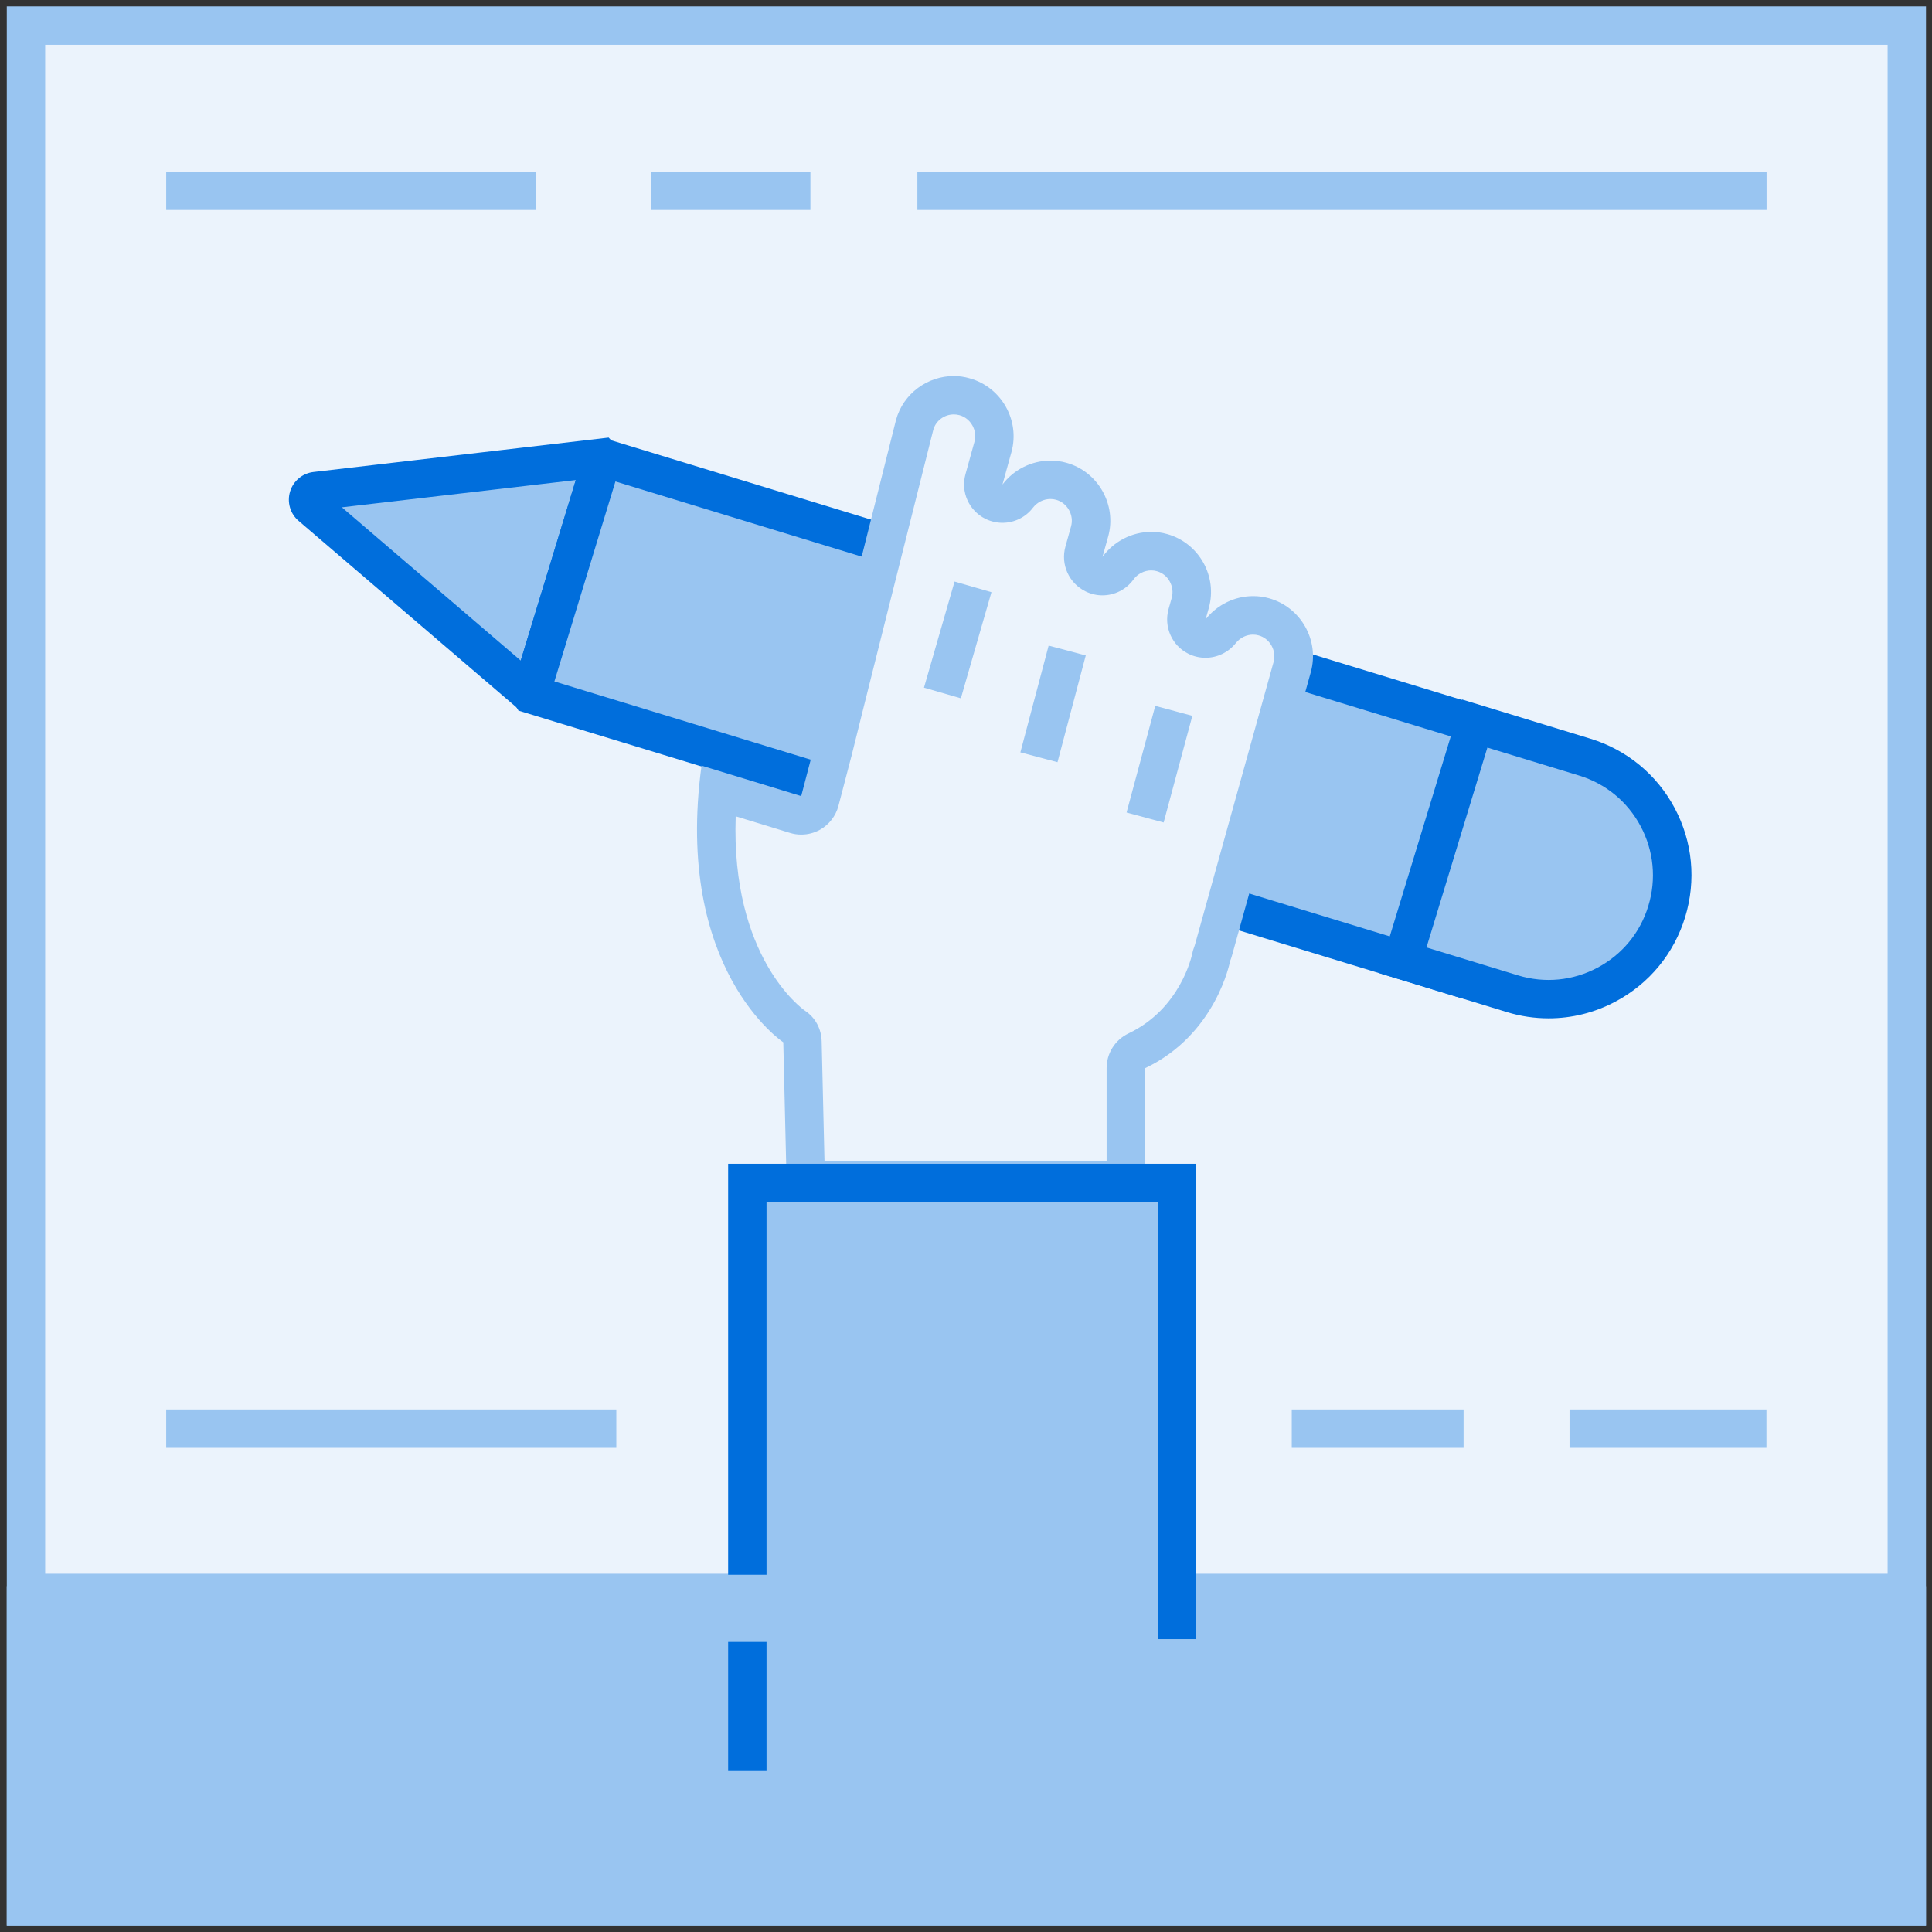 <?xml version="1.0" encoding="utf-8"?>
<!-- Generator: Adobe Illustrator 23.0.2, SVG Export Plug-In . SVG Version: 6.00 Build 0)  -->
<svg version="1.1" xmlns="http://www.w3.org/2000/svg" xmlns:xlink="http://www.w3.org/1999/xlink" x="0px" y="0px"
	 viewBox="0 0 151 151" style="enable-background:new 0 0 151 151;" xml:space="preserve">
<rect x="0" y="0" width="151" height="151" fill="#333333" stroke="none"/>
<style type="text/css">
	.st0{display:none;}
	.st1{display:inline;}
	.st2{fill:#EBF3FC;}
	.st3{fill:#99C5F1;}
	.st4{fill:#006EDC;}
	.st5{fill:#6ADBB8;}
	.st6{fill:#00C08B;}
	.st7{fill:#FFD796;}
	.st8{fill:#FFBC50;}
	.st9{fill:#FF9628;}
	.st10{fill:#FF7B8B;}
	.st11{fill:#FF5A6E;}
	.st12{fill:#AB5BD3;}
	.st13{fill:#9632C8;}
	.st14{fill:#FFB4B4;}
</style>
<g id="Layer_1" class="st0">
	<g class="st1">
		<g>
			<g>
				<rect x="2.01" y="1.93" class="st2" width="147" height="122.5"/>
				<path class="st3" d="M147.51,3.43v119.5h-144V3.43H147.51 M150.51,0.43h-150v150h150V0.43L150.51,0.43z"/>
			</g>
		</g>
		<g>
			<circle class="st4" cx="40.36" cy="138.13" r="5"/>
			<path class="st4" d="M32.68,138.13c0-0.51,0.05-1.01,0.15-1.5H13.01v3h19.82C32.73,139.15,32.68,138.65,32.68,138.13z"/>
			<path class="st4" d="M47.88,136.63c0.1,0.49,0.15,0.99,0.15,1.5s-0.05,1.01-0.15,1.5h90.12v-3H47.88z"/>
		</g>
		<g>
			<g>
				<rect x="12.97" y="13.33" class="st3" width="28.89" height="3"/>
			</g>
			<g>
				<rect x="71.68" y="13.33" class="st3" width="66.37" height="3"/>
			</g>
			<g>
				<rect x="50.89" y="13.33" class="st3" width="12.43" height="3"/>
			</g>
		</g>
		<g>
			<g>
				<rect x="109.16" y="110.09" class="st3" width="28.89" height="3"/>
			</g>
			<g>
				<rect x="12.97" y="110.09" class="st3" width="66.37" height="3"/>
			</g>
			<g>
				<rect x="87.7" y="110.09" class="st3" width="12.43" height="3"/>
			</g>
		</g>
		<g>
			<g>
				<circle class="st5" cx="75.51" cy="63.18" r="32.5"/>
				<path class="st6" d="M75.51,97.07c-18.69,0-33.89-15.2-33.89-33.89s15.2-33.89,33.89-33.89s33.89,15.2,33.89,33.89
					S94.2,97.07,75.51,97.07z M75.51,32.07c-17.15,0-31.11,13.95-31.11,31.11s13.95,31.11,31.11,31.11s31.11-13.95,31.11-31.11
					S92.66,32.07,75.51,32.07z"/>
			</g>
			<polygon class="st2" points="66.3,46.3 95.53,63.18 66.3,80.06 			"/>
		</g>
	</g>
</g>
<g id="Layer_3" class="st0">
	<g class="st1">
		<g>
			<polyline class="st3" points="150.51,123.89 150.51,150.43 0.51,150.43 0.51,123.89 			"/>
			<g>
				<rect x="2.01" y="1.93" class="st2" width="147" height="122.5"/>
				<path class="st3" d="M147.51,3.43v119.5h-144V3.43H147.51 M150.51,0.43h-150v150h150V0.43L150.51,0.43z"/>
			</g>
		</g>
		<g>
			<g>
				<rect x="12.97" y="13.33" class="st3" width="28.89" height="3"/>
			</g>
			<g>
				<rect x="71.68" y="13.33" class="st3" width="66.37" height="3"/>
			</g>
			<g>
				<rect x="50.89" y="13.33" class="st3" width="12.43" height="3"/>
			</g>
		</g>
		<g>
			<g>
				<rect x="122.65" y="110.09" class="st3" width="15.39" height="3"/>
			</g>
			<g>
				<rect x="12.97" y="110.09" class="st3" width="35.18" height="3"/>
			</g>
			<g>
				<rect x="100.94" y="110.09" class="st3" width="13.43" height="3"/>
			</g>
		</g>
		<g>
			<g>
				<g>
					<path class="st7" d="M41.32,54.08L24.3,39.49c-0.45-0.38-0.22-1.12,0.36-1.19l22.27-2.6c0.07-0.01,0.13,0.06,0.11,0.13
						l-5.55,18.2C41.46,54.1,41.38,54.13,41.32,54.08z"/>
					<path class="st8" d="M41.39,55.61c-0.38,0-0.75-0.13-1.04-0.39L23.32,40.63c-0.66-0.56-0.92-1.46-0.67-2.29
						s0.97-1.43,1.83-1.53l23.07-2.69l0.61,0.65c0.35,0.41,0.46,0.97,0.31,1.48l-5.8,18.99l-0.85,0.29
						C41.68,55.58,41.53,55.61,41.39,55.61z M26.7,39.57l13.97,11.97l4.3-14.11L26.7,39.57z"/>
				</g>
				<g>
					<path class="st8" d="M116.51,56.87l3.3,1.01c5.11,1.56,7.98,6.96,6.43,12.07l0,0c-1.56,5.11-6.96,7.98-12.07,6.43L41.54,54.21
						c-0.05-0.02-0.08-0.07-0.07-0.12l5.59-18.3c0.02-0.05,0.07-0.08,0.12-0.07l31.28,9.54L116.51,56.87z"/>
					<path class="st9" d="M116.99,78.3c-1.08,0-2.17-0.16-3.25-0.49L40.5,55.46l-0.35-0.6c-0.2-0.38-0.24-0.81-0.11-1.22l5.76-18.88
						l0.59-0.35c0.38-0.2,0.81-0.25,1.22-0.12l72.64,22.17c5.89,1.8,9.22,8.05,7.42,13.94C126.21,75.2,121.77,78.3,116.99,78.3z
						 M43.31,53.18l71.3,21.76c4.31,1.32,8.88-1.12,10.2-5.43c1.31-4.31-1.12-8.88-5.43-10.2l-71.3-21.76L43.31,53.18z M48.49,36.21
						l-0.01,0.02C48.49,36.22,48.49,36.21,48.49,36.21z"/>
				</g>
				<g>
					<path class="st10" d="M130.26,71.16L130.26,71.16c1.56-5.11-1.32-10.51-6.43-12.07l-8.59-2.62l-5.64,18.5l8.59,2.62
						C123.3,79.15,128.7,76.27,130.26,71.16z"/>
					<path class="st11" d="M121.02,79.51c-1.1,0-2.2-0.16-3.27-0.49l-10.02-3.06l6.52-21.37l10.02,3.06c2.85,0.87,5.2,2.8,6.6,5.43
						c1.4,2.63,1.69,5.65,0.82,8.51c-0.87,2.85-2.8,5.2-5.43,6.6C124.62,79.07,122.83,79.51,121.02,79.51z M111.47,73.97l7.15,2.18
						c2.09,0.64,4.3,0.42,6.22-0.6c1.93-1.03,3.34-2.74,3.97-4.83l0,0c0.64-2.09,0.42-4.3-0.6-6.22c-1.03-1.93-2.74-3.34-4.83-3.97
						l-7.15-2.18L111.47,73.97z"/>
				</g>
				<g>
					<g>
						<path class="st2" d="M62.95,92.14L62.7,81.35c-0.01-0.49-0.26-0.95-0.67-1.22c-0.3-0.2-7.14-5.01-5.93-18.41l6.07,1.85
							c0.14,0.04,0.29,0.07,0.44,0.07c0.25,0,0.51-0.06,0.73-0.19c0.36-0.2,0.62-0.54,0.72-0.93l0.99-3.79
							c0.01-0.05,0.02-0.09,0.03-0.14c0.11-0.46,4.23-16.87,6.39-25.48c0.37-1.34,1.64-2.3,3.07-2.3c0.28,0,0.57,0.04,0.85,0.12
							c1.69,0.47,2.69,2.23,2.22,3.92l-0.7,2.53c-0.19,0.69,0.13,1.43,0.78,1.75c0.21,0.11,0.44,0.16,0.67,0.16
							c0.46,0,0.9-0.21,1.2-0.59c0.6-0.8,1.56-1.27,2.55-1.27c0.28,0,0.57,0.04,0.84,0.12c0.82,0.23,1.5,0.76,1.92,1.51
							c0.42,0.74,0.53,1.6,0.3,2.42l-0.44,1.58c-0.19,0.7,0.14,1.44,0.79,1.75c0.21,0.1,0.43,0.15,0.65,0.15
							c0.47,0,0.92-0.22,1.21-0.62c0.6-0.83,1.57-1.33,2.59-1.33c0.28,0,0.57,0.04,0.84,0.12c0.82,0.23,1.5,0.76,1.92,1.51
							c0.42,0.74,0.53,1.6,0.3,2.42l-0.25,0.89c-0.19,0.69,0.13,1.42,0.77,1.74c0.21,0.11,0.45,0.16,0.67,0.16
							c0.45,0,0.89-0.2,1.18-0.58c0.61-0.77,1.55-1.24,2.53-1.24c0.28,0,0.57,0.04,0.84,0.12c1.69,0.47,2.69,2.23,2.22,3.92
							l-6.15,22.11c-0.03,0.12-0.07,0.22-0.11,0.33c-0.04,0.09-0.06,0.18-0.08,0.27c-0.04,0.22-1.04,5.02-5.8,7.28
							c-0.52,0.25-0.86,0.78-0.86,1.35v8.74H62.95z"/>
						<path class="st3" d="M74.53,32.32L74.53,32.32c0.15,0,0.3,0.02,0.44,0.06c0.88,0.24,1.42,1.2,1.17,2.08l-0.7,2.53
							c-0.39,1.39,0.27,2.85,1.56,3.49c0.43,0.21,0.88,0.31,1.33,0.31c0.91,0,1.81-0.42,2.39-1.19c0.32-0.43,0.83-0.68,1.36-0.68
							c0.15,0,0.3,0.02,0.44,0.06c0.88,0.24,1.42,1.2,1.17,2.08l-0.44,1.58c-0.39,1.4,0.28,2.87,1.59,3.51
							c0.42,0.2,0.86,0.3,1.3,0.3c0.94,0,1.85-0.44,2.43-1.24c0.32-0.44,0.85-0.71,1.38-0.71c0.15,0,0.3,0.02,0.44,0.06
							c0.43,0.12,0.79,0.4,1.01,0.8c0.22,0.4,0.28,0.85,0.16,1.28l-0.25,0.89c-0.38,1.38,0.26,2.84,1.54,3.48
							c0.43,0.22,0.89,0.32,1.35,0.32c0.9,0,1.78-0.41,2.37-1.15c0.32-0.41,0.83-0.66,1.34-0.66c0.15,0,0.3,0.02,0.44,0.06
							c0.88,0.24,1.42,1.2,1.17,2.08l-6.15,22.11c-0.02,0.06-0.04,0.12-0.06,0.18c-0.07,0.18-0.12,0.34-0.15,0.52
							c-0.04,0.17-0.92,4.29-4.98,6.22c-1.05,0.5-1.71,1.55-1.71,2.71v7.24H64.42l-0.22-9.32c-0.02-0.98-0.53-1.89-1.35-2.43
							c-0.06-0.04-5.73-4.13-5.37-15.17l4.25,1.3c0.29,0.09,0.58,0.13,0.88,0.13c0.51,0,1.01-0.13,1.46-0.38
							c0.71-0.4,1.23-1.07,1.44-1.86l0.99-3.79c0.01-0.04,0.02-0.07,0.03-0.11c0.21-0.9,4.66-18.62,6.39-25.48
							C73.11,32.81,73.78,32.32,74.53,32.32 M74.53,29.32c-2.05,0-3.95,1.36-4.52,3.43c0,0-6.39,25.43-6.42,25.61l-0.99,3.79
							l-7.79-2.38c-2.17,15.98,6.39,21.62,6.39,21.62l0.29,12.25h28V83.4c5.57-2.65,6.63-8.36,6.63-8.36l0,0
							c0.06-0.16,0.12-0.31,0.16-0.48l6.15-22.11c0.69-2.48-0.78-5.08-3.26-5.77h0c-0.42-0.12-0.83-0.17-1.25-0.17
							c-1.45,0-2.82,0.68-3.71,1.81l0.25-0.89c0.69-2.48-0.78-5.08-3.26-5.77c-0.41-0.12-0.83-0.17-1.24-0.17
							c-1.51,0-2.93,0.74-3.81,1.95l0.44-1.58c0.69-2.48-0.78-5.08-3.26-5.77c-0.41-0.12-0.83-0.17-1.24-0.17
							c-1.47,0-2.87,0.7-3.75,1.87l0.7-2.53c0.69-2.48-0.78-5.08-3.26-5.77h0C75.36,29.37,74.94,29.32,74.53,29.32L74.53,29.32z"/>
					</g>
					<rect x="58.39" y="92.38" class="st3" width="33.57" height="45.96"/>
					<g>
						<polygon class="st4" points="93.46,128.03 90.46,128.03 90.46,93.88 59.89,93.88 59.89,123 56.89,123 56.89,90.88 
							93.46,90.88 						"/>
					</g>
					<g>
						<rect x="56.89" y="128.26" class="st4" width="3" height="10.09"/>
					</g>
				</g>
			</g>
			<g>
				
					<rect x="70.53" y="48.47" transform="matrix(0.277 -0.961 0.961 0.277 6.077 108.022)" class="st3" width="8.63" height="3"/>
			</g>
			<g>
				
					<rect x="77.98" y="53.5" transform="matrix(0.256 -0.967 0.967 0.256 8.03 120.437)" class="st3" width="8.63" height="3"/>
			</g>
			<g>
				
					<rect x="86.23" y="58.15" transform="matrix(0.26 -0.966 0.966 0.26 9.443 131.609)" class="st3" width="8.63" height="3"/>
			</g>
		</g>
	</g>
</g>
<g id="Layer_2" class="st0">
	<g class="st1">
		<g>
			<g>
				<rect x="2.01" y="1.93" class="st2" width="147" height="122.5"/>
				<path class="st3" d="M147.51,3.43v119.5h-144V3.43H147.51 M150.51,0.43h-150v150h150V0.43L150.51,0.43z"/>
			</g>
		</g>
		<g>
			<g>
				<rect x="12.97" y="13.33" class="st3" width="28.89" height="3"/>
			</g>
			<g>
				<rect x="71.68" y="13.33" class="st3" width="66.37" height="3"/>
			</g>
			<g>
				<rect x="50.89" y="13.33" class="st3" width="12.43" height="3"/>
			</g>
		</g>
		<g>
			<g>
				<rect x="108.16" y="110.09" class="st3" width="29.89" height="3"/>
			</g>
		</g>
		<g>
			<path class="st3" d="M84.44,69.64H38.7c-7.02,0-12.71,5.69-12.71,12.71v45.32h26.47l-0.19,0.02l9.3,9.3l0.01-9.32h22.86
				c7.02,0,12.71-5.69,12.71-12.71V82.35C97.15,75.33,91.46,69.64,84.44,69.64z"/>
			<g>
				<path class="st4" d="M63.07,140.73l-11.46-11.48h-5.58v-3h6.82l7.22,7.23l0-7.23h24.45c6.21,0,11.25-5.05,11.25-11.25V82.27
					c0-6.21-5.05-11.25-11.25-11.25H38.61c-6.21,0-11.25,5.05-11.25,11.25v40.67h-3V82.27c0-7.86,6.39-14.25,14.25-14.25h45.91
					c7.86,0,14.25,6.39,14.25,14.25V115c0,7.86-6.39,14.25-14.25,14.25H63.08L63.07,140.73z"/>
			</g>
			<g>
				<rect x="33.3" y="126.22" class="st4" width="6.11" height="3.07"/>
			</g>
			<g>
				<rect x="34.52" y="83.61" class="st2" width="30.86" height="5.33"/>
				<rect x="34.52" y="95.87" class="st2" width="43.73" height="5.33"/>
				<rect x="34.52" y="108.13" class="st2" width="43.73" height="5.33"/>
				<rect x="84.43" y="108.13" class="st2" width="5.28" height="5.33"/>
			</g>
			<g>
				<path class="st12" d="M128.36,60.36c0-16.09-14-29.14-31.28-29.14c-17.27,0-31.28,13.05-31.28,29.14s14,29.14,31.28,29.14
					c3.97,0,7.76-0.69,11.26-1.95l8.33,8.32V83.08C123.8,77.74,128.36,69.55,128.36,60.36z"/>
				<path class="st13" d="M118.17,99.49l-10.22-10.22c-3.48,1.14-7.13,1.72-10.86,1.72c-18.07,0-32.78-13.75-32.78-30.64
					s14.7-30.64,32.78-30.64s32.78,13.74,32.78,30.64c0,9.11-4.25,17.62-11.7,23.46V99.49z M108.73,85.82l6.44,6.43v-9.92l0.6-0.45
					c7.05-5.28,11.09-13.12,11.09-21.52c0-15.24-13.36-27.64-29.78-27.64s-29.78,12.4-29.78,27.64C67.31,75.6,80.67,88,97.09,88
					c3.7,0,7.32-0.62,10.75-1.86L108.73,85.82z"/>
			</g>
			<g>
				<g>
					<path class="st14" d="M106.19,68.15c-1.04,0-1.89-0.85-1.89-1.89v-4.54c0-1.69,1.16-3.13,2.82-3.5
						c2.05-0.46,3.43-2.32,3.28-4.42c-0.14-2.08-1.82-3.76-3.91-3.91c-1.19-0.08-2.32,0.32-3.18,1.12c-0.86,0.81-1.34,1.9-1.34,3.09
						c0,1.04-0.85,1.89-1.89,1.89s-1.89-0.85-1.89-1.89c0-2.21,0.93-4.34,2.54-5.85c1.64-1.53,3.78-2.29,6.02-2.13
						c3.96,0.27,7.14,3.46,7.42,7.42c0.27,3.93-2.28,7.42-6.09,8.34v4.39C108.08,67.31,107.23,68.15,106.19,68.15z"/>
					<path class="st14" d="M106.19,75.63c-0.5,0-0.98-0.2-1.34-0.55c-0.35-0.35-0.55-0.84-0.55-1.34c0-0.5,0.2-0.98,0.55-1.34
						c0.35-0.35,0.84-0.55,1.34-0.55s0.98,0.2,1.34,0.55c0.35,0.35,0.55,0.84,0.55,1.34c0,0.5-0.2,0.98-0.55,1.34
						C107.17,75.43,106.68,75.63,106.19,75.63z"/>
				</g>
				<g>
					<path class="st14" d="M87.94,53.58c1.04,0,1.89,0.85,1.89,1.89V60c0,1.69-1.16,3.13-2.82,3.5c-2.05,0.46-3.43,2.32-3.28,4.42
						c0.14,2.08,1.82,3.76,3.91,3.91c1.19,0.08,2.32-0.32,3.18-1.12c0.86-0.81,1.34-1.9,1.34-3.09c0-1.04,0.85-1.89,1.89-1.89
						s1.89,0.85,1.89,1.89c0,2.21-0.93,4.34-2.54,5.85c-1.64,1.53-3.78,2.29-6.02,2.13c-3.96-0.27-7.14-3.46-7.42-7.42
						c-0.27-3.93,2.28-7.42,6.09-8.34v-4.39C86.05,54.42,86.89,53.58,87.94,53.58z"/>
					<path class="st14" d="M87.94,46.1c0.5,0,0.98,0.2,1.34,0.55c0.35,0.35,0.55,0.84,0.55,1.34c0,0.5-0.2,0.98-0.55,1.34
						c-0.35,0.35-0.84,0.55-1.34,0.55c-0.5,0-0.98-0.2-1.34-0.55c-0.35-0.35-0.55-0.84-0.55-1.34c0-0.5,0.2-0.98,0.55-1.34
						C86.95,46.3,87.44,46.1,87.94,46.1z"/>
				</g>
			</g>
		</g>
	</g>
</g>
<g id="Layer_4">
	<g>
		<g>
			<polyline class="st3" points="150.53,123.97 150.53,150.5 0.53,150.5 0.53,123.97 			"/>
			<g>
				<rect x="2.03" y="2" class="st2" width="147" height="122.5"/>
				<path class="st3" d="M147.53,3.5v119.5h-144V3.5H147.53 M150.53,0.5h-150v150h150V0.5L150.53,0.5z"/>
			</g>
		</g>
		<g>
			<g>
				<rect x="12.99" y="13.41" class="st3" width="28.89" height="3"/>
			</g>
			<g>
				<rect x="71.7" y="13.41" class="st3" width="66.37" height="3"/>
			</g>
			<g>
				<rect x="50.91" y="13.41" class="st3" width="12.43" height="3"/>
			</g>
		</g>
		<g>
			<g>
				<rect x="122.67" y="110.16" class="st3" width="15.39" height="3"/>
			</g>
			<g>
				<rect x="12.99" y="110.16" class="st3" width="35.18" height="3"/>
			</g>
			<g>
				<rect x="100.96" y="110.16" class="st3" width="13.43" height="3"/>
			</g>
		</g>
		<g>
			<g>
				<g>
					<path class="st3" d="M41.34,54.16L24.32,39.57c-0.45-0.38-0.22-1.12,0.36-1.19l22.27-2.6c0.07-0.01,0.13,0.06,0.11,0.13
						l-5.55,18.2C41.48,54.18,41.4,54.2,41.34,54.16z"/>
					<path class="st4" d="M41.41,55.68c-0.38,0-0.75-0.13-1.04-0.39L23.34,40.71c-0.66-0.56-0.92-1.46-0.67-2.29
						s0.97-1.43,1.83-1.53l23.07-2.69l0.61,0.65c0.35,0.41,0.46,0.97,0.31,1.48l-5.8,18.99l-0.85,0.29
						C41.7,55.66,41.55,55.68,41.41,55.68z M26.72,39.65L40.7,51.63L45,37.52L26.72,39.65z"/>
				</g>
				<g>
					<path class="st3" d="M116.53,56.95l3.3,1.01c5.11,1.56,7.98,6.96,6.43,12.07l0,0c-1.56,5.11-6.96,7.98-12.07,6.43L41.56,54.29
						c-0.05-0.02-0.08-0.07-0.07-0.12l5.59-18.3c0.02-0.05,0.07-0.08,0.12-0.07l31.28,9.54L116.53,56.95z"/>
					<path class="st4" d="M117.01,78.37c-1.08,0-2.17-0.16-3.25-0.49L40.52,55.54l-0.35-0.6c-0.2-0.38-0.24-0.81-0.11-1.22
						l5.76-18.88l0.59-0.35c0.38-0.2,0.81-0.25,1.22-0.12l72.64,22.17c5.89,1.8,9.22,8.05,7.42,13.94
						C126.23,75.27,121.79,78.37,117.01,78.37z M43.33,53.26l71.3,21.76c4.31,1.32,8.88-1.12,10.2-5.43
						c1.31-4.31-1.12-8.88-5.43-10.2L48.1,37.63L43.33,53.26z M48.51,36.28l-0.01,0.02C48.51,36.3,48.51,36.29,48.51,36.28z"/>
				</g>
				<g>
					<path class="st3" d="M130.28,71.24L130.28,71.24c1.56-5.11-1.32-10.51-6.43-12.07l-8.59-2.62l-5.64,18.5l8.59,2.62
						C123.32,79.22,128.72,76.35,130.28,71.24z"/>
					<path class="st4" d="M121.04,79.59c-1.1,0-2.2-0.16-3.27-0.49l-10.02-3.06l6.52-21.37l10.02,3.06c2.85,0.87,5.2,2.8,6.6,5.43
						c1.4,2.63,1.69,5.65,0.82,8.51c-0.87,2.85-2.8,5.2-5.43,6.6C124.64,79.15,122.85,79.59,121.04,79.59z M111.49,74.05l7.15,2.18
						c2.09,0.64,4.3,0.42,6.22-0.6c1.93-1.03,3.34-2.74,3.97-4.83l0,0c0.64-2.09,0.42-4.3-0.6-6.22c-1.03-1.93-2.74-3.34-4.83-3.97
						l-7.15-2.18L111.49,74.05z"/>
				</g>
				<g>
					<g>
						<path class="st2" d="M62.97,92.21l-0.25-10.78c-0.01-0.49-0.26-0.95-0.67-1.22c-0.3-0.2-7.14-5.01-5.93-18.41l6.07,1.85
							c0.14,0.04,0.29,0.07,0.44,0.07c0.25,0,0.51-0.06,0.73-0.19c0.36-0.2,0.62-0.54,0.72-0.93l0.99-3.79
							c0.01-0.05,0.02-0.09,0.03-0.14c0.11-0.46,4.23-16.87,6.39-25.48c0.37-1.34,1.64-2.3,3.07-2.3c0.28,0,0.57,0.04,0.85,0.12
							c0.82,0.23,1.5,0.76,1.92,1.51c0.42,0.74,0.53,1.6,0.3,2.42l-0.7,2.53c-0.19,0.69,0.13,1.43,0.78,1.75
							c0.21,0.11,0.44,0.16,0.67,0.16c0.46,0,0.9-0.21,1.2-0.59c0.6-0.8,1.56-1.27,2.55-1.27c0.28,0,0.57,0.04,0.84,0.12
							c0.82,0.23,1.5,0.76,1.92,1.51c0.42,0.74,0.53,1.6,0.3,2.42l-0.44,1.58c-0.19,0.7,0.14,1.44,0.79,1.75
							c0.21,0.1,0.43,0.15,0.65,0.15c0.47,0,0.92-0.22,1.21-0.62c0.6-0.83,1.57-1.33,2.59-1.33c0.28,0,0.57,0.04,0.84,0.12
							c1.69,0.47,2.69,2.23,2.22,3.92L92.79,48c-0.19,0.69,0.13,1.42,0.77,1.74c0.22,0.11,0.45,0.16,0.67,0.16
							c0.45,0,0.89-0.2,1.18-0.58c0.6-0.77,1.55-1.24,2.52-1.24c0.28,0,0.57,0.04,0.84,0.12c0.82,0.23,1.5,0.76,1.92,1.51
							c0.42,0.74,0.53,1.6,0.3,2.42l-6.14,22.11c-0.03,0.11-0.07,0.22-0.11,0.33c-0.04,0.09-0.06,0.19-0.08,0.28
							c-0.04,0.18-1.09,5.03-5.8,7.27c-0.52,0.25-0.86,0.78-0.86,1.35v8.74H62.97z"/>
						<path class="st3" d="M74.55,32.39L74.55,32.39c0.15,0,0.3,0.02,0.44,0.06c0.88,0.24,1.42,1.2,1.17,2.08l-0.7,2.53
							c-0.39,1.39,0.27,2.85,1.56,3.49c0.43,0.21,0.88,0.31,1.33,0.31c0.91,0,1.81-0.42,2.39-1.19C81.07,39.25,81.57,39,82.1,39
							c0.15,0,0.3,0.02,0.44,0.06c0.88,0.24,1.42,1.2,1.17,2.08l-0.44,1.58c-0.39,1.4,0.28,2.87,1.59,3.51
							c0.42,0.2,0.86,0.3,1.3,0.3c0.94,0,1.85-0.44,2.43-1.24c0.32-0.44,0.85-0.71,1.38-0.71c0.15,0,0.3,0.02,0.44,0.06
							c0.43,0.12,0.79,0.4,1.01,0.8c0.22,0.4,0.28,0.85,0.16,1.28l-0.25,0.89c-0.38,1.38,0.26,2.84,1.54,3.48
							c0.43,0.22,0.89,0.32,1.35,0.32c0.9,0,1.78-0.41,2.37-1.15c0.32-0.41,0.83-0.66,1.34-0.66c0.15,0,0.3,0.02,0.44,0.06
							c0.88,0.24,1.42,1.2,1.17,2.08l-6.15,22.11c-0.02,0.06-0.04,0.12-0.06,0.18c-0.07,0.18-0.12,0.34-0.15,0.52
							c-0.04,0.17-0.92,4.29-4.98,6.22c-1.05,0.5-1.71,1.55-1.71,2.71v7.24H64.44l-0.22-9.32c-0.02-0.98-0.49-1.87-1.31-2.41
							c-0.26-0.18-5.79-4.19-5.41-15.19l4.25,1.3c0.29,0.09,0.58,0.13,0.88,0.13c0.51,0,1.01-0.13,1.46-0.38
							c0.71-0.4,1.23-1.07,1.44-1.86l0.99-3.79c0.01-0.04,0.02-0.07,0.03-0.11c0.21-0.89,4.66-18.62,6.39-25.48
							C73.13,32.89,73.8,32.39,74.55,32.39 M74.55,29.39c-2.05,0-3.95,1.36-4.52,3.43c0,0-6.39,25.43-6.42,25.61l-0.99,3.79
							l-7.79-2.38c-2.17,15.98,6.39,21.62,6.39,21.62l0.29,12.25h28V83.48c5.57-2.65,6.63-8.36,6.63-8.36l0,0
							c0.06-0.16,0.12-0.31,0.16-0.48l6.15-22.11c0.69-2.48-0.78-5.08-3.26-5.77h0c-0.42-0.12-0.83-0.17-1.25-0.17
							c-1.45,0-2.82,0.68-3.71,1.81l0.25-0.89c0.69-2.48-0.78-5.08-3.26-5.77c-0.41-0.12-0.83-0.17-1.24-0.17
							c-1.51,0-2.93,0.74-3.81,1.95l0.44-1.58c0.69-2.48-0.78-5.08-3.26-5.77C82.93,36.05,82.51,36,82.1,36
							c-1.47,0-2.87,0.7-3.75,1.87l0.7-2.53c0.69-2.48-0.78-5.08-3.26-5.77h0C75.38,29.45,74.96,29.39,74.55,29.39L74.55,29.39z"/>
					</g>
					<rect x="58.41" y="92.46" class="st3" width="33.57" height="45.96"/>
					<g>
						<polygon class="st4" points="93.48,128.11 90.48,128.11 90.48,93.96 59.91,93.96 59.91,123.08 56.91,123.08 56.91,90.96 
							93.48,90.96 						"/>
					</g>
					<g>
						<rect x="56.91" y="128.33" class="st4" width="3" height="10.09"/>
					</g>
				</g>
			</g>
			<g>
				
					<rect x="70.55" y="48.55" transform="matrix(0.277 -0.961 0.961 0.277 6.017 108.096)" class="st3" width="8.63" height="3"/>
			</g>
			<g>
				
					<rect x="78" y="53.58" transform="matrix(0.256 -0.967 0.967 0.256 7.97 120.513)" class="st3" width="8.63" height="3"/>
			</g>
			<g>
				
					<rect x="86.25" y="58.22" transform="matrix(0.26 -0.966 0.966 0.26 9.383 131.685)" class="st3" width="8.63" height="3"/>
			</g>
		</g>
	</g>
</g>
<g id="Layer_5" class="st0">
	<g class="st1">
		<g>
			<g>
				<rect x="2.03" y="2" class="st2" width="147" height="122.5"/>
				<path class="st3" d="M147.53,3.5v119.5h-144V3.5H147.53 M150.53,0.5h-150v150h150V0.5L150.53,0.5z"/>
			</g>
		</g>
		<g>
			<g>
				<rect x="12.99" y="13.41" class="st3" width="28.89" height="3"/>
			</g>
			<g>
				<rect x="71.7" y="13.41" class="st3" width="66.37" height="3"/>
			</g>
			<g>
				<rect x="50.91" y="13.41" class="st3" width="12.43" height="3"/>
			</g>
		</g>
		<g>
			<g>
				<rect x="108.18" y="110.16" class="st3" width="29.89" height="3"/>
			</g>
		</g>
		<g>
			<path class="st2" d="M84.46,69.72H38.72c-7.02,0-12.71,5.69-12.71,12.71v45.32h26.47l-0.19,0.02l9.3,9.3l0.01-9.32h22.86
				c7.02,0,12.71-5.69,12.71-12.71V82.42C97.17,75.41,91.48,69.72,84.46,69.72z"/>
			<g>
				<path class="st4" d="M63.09,140.81l-11.46-11.48h-5.58v-3h6.82l7.22,7.23l0-7.23h24.45c6.21,0,11.25-5.05,11.25-11.25V82.35
					c0-6.21-5.05-11.25-11.25-11.25H38.63c-6.21,0-11.25,5.05-11.25,11.25v40.67h-3V82.35c0-7.86,6.39-14.25,14.25-14.25h45.91
					c7.86,0,14.25,6.39,14.25,14.25v32.73c0,7.86-6.39,14.25-14.25,14.25H63.1L63.09,140.81z"/>
			</g>
			<g>
				<rect x="33.32" y="126.3" class="st4" width="6.11" height="3.07"/>
			</g>
			<g>
				<rect x="34.54" y="83.69" class="st3" width="30.86" height="5.33"/>
				<rect x="34.54" y="95.95" class="st3" width="43.73" height="5.33"/>
				<rect x="34.54" y="108.21" class="st3" width="43.73" height="5.33"/>
				<rect x="84.45" y="108.21" class="st3" width="5.28" height="5.33"/>
			</g>
			<g>
				<path class="st3" d="M128.38,60.43c0-16.09-14-29.14-31.28-29.14c-17.27,0-31.28,13.05-31.28,29.14s14,29.14,31.28,29.14
					c3.97,0,7.76-0.69,11.26-1.95l8.33,8.32V83.16C123.82,77.81,128.38,69.62,128.38,60.43z"/>
				<path class="st4" d="M118.19,99.57l-10.22-10.22c-3.48,1.14-7.13,1.72-10.86,1.72c-18.07,0-32.78-13.75-32.78-30.64
					S79.03,29.8,97.11,29.8s32.78,13.74,32.78,30.64c0,9.11-4.25,17.62-11.7,23.46V99.57z M108.75,85.89l6.44,6.43V82.4l0.6-0.45
					c7.05-5.28,11.09-13.12,11.09-21.52c0-15.24-13.36-27.64-29.78-27.64s-29.78,12.4-29.78,27.64c0,15.24,13.36,27.64,29.78,27.64
					c3.7,0,7.32-0.62,10.75-1.86L108.75,85.89z"/>
			</g>
			<g>
				<g>
					<path class="st4" d="M106.21,68.23c-1.04,0-1.89-0.85-1.89-1.89V61.8c0-1.69,1.16-3.13,2.82-3.5c2.05-0.46,3.43-2.32,3.28-4.42
						c-0.14-2.08-1.82-3.76-3.91-3.91c-1.19-0.08-2.32,0.32-3.18,1.12c-0.86,0.81-1.34,1.9-1.34,3.09c0,1.04-0.85,1.89-1.89,1.89
						c-1.04,0-1.89-0.85-1.89-1.89c0-2.21,0.93-4.34,2.54-5.85c1.64-1.53,3.78-2.29,6.02-2.13c3.96,0.27,7.14,3.46,7.42,7.42
						c0.27,3.93-2.28,7.42-6.09,8.34v4.39C108.09,67.38,107.25,68.23,106.21,68.23z"/>
					<path class="st4" d="M106.21,75.7c-0.5,0-0.98-0.2-1.34-0.55c-0.35-0.35-0.55-0.84-0.55-1.34c0-0.5,0.2-0.98,0.55-1.34
						c0.35-0.35,0.84-0.55,1.34-0.55c0.5,0,0.98,0.2,1.34,0.55c0.35,0.35,0.55,0.84,0.55,1.34c0,0.5-0.2,0.98-0.55,1.34
						C107.19,75.5,106.7,75.7,106.21,75.7z"/>
				</g>
				<g>
					<path class="st4" d="M87.96,53.65c1.04,0,1.89,0.85,1.89,1.89v4.54c0,1.69-1.16,3.13-2.82,3.5c-2.05,0.46-3.43,2.32-3.28,4.42
						c0.14,2.08,1.82,3.76,3.91,3.91c1.19,0.08,2.32-0.32,3.18-1.12c0.86-0.81,1.34-1.9,1.34-3.09c0-1.04,0.85-1.89,1.89-1.89
						s1.89,0.85,1.89,1.89c0,2.21-0.93,4.34-2.54,5.85c-1.64,1.53-3.78,2.29-6.02,2.13c-3.96-0.27-7.14-3.46-7.42-7.42
						c-0.27-3.93,2.28-7.42,6.09-8.34v-4.39C86.07,54.5,86.91,53.65,87.96,53.65z"/>
					<path class="st4" d="M87.96,46.18c0.5,0,0.98,0.2,1.34,0.55c0.35,0.35,0.55,0.84,0.55,1.34c0,0.5-0.2,0.98-0.55,1.34
						c-0.35,0.35-0.84,0.55-1.34,0.55c-0.5,0-0.98-0.2-1.34-0.55c-0.35-0.35-0.55-0.84-0.55-1.34c0-0.5,0.2-0.98,0.55-1.34
						C86.97,46.38,87.46,46.18,87.96,46.18z"/>
				</g>
			</g>
		</g>
	</g>
</g>
<g id="Layer_6" class="st0">
	<g class="st1">
		<g>
			<g>
				<rect x="2.03" y="2" class="st2" width="147" height="122.5"/>
				<path class="st3" d="M147.53,3.5v119.5h-144V3.5H147.53 M150.53,0.5h-150v150h150V0.5L150.53,0.5z"/>
			</g>
		</g>
		<g>
			<circle class="st4" cx="40.38" cy="138.21" r="5"/>
			<path class="st4" d="M32.7,138.21c0-0.51,0.05-1.01,0.15-1.5H13.03v3h19.82C32.75,139.22,32.7,138.72,32.7,138.21z"/>
			<path class="st4" d="M47.9,136.71c0.1,0.49,0.15,0.99,0.15,1.5s-0.05,1.01-0.15,1.5h90.12v-3H47.9z"/>
		</g>
		<g>
			<g>
				<rect x="12.99" y="13.41" class="st3" width="28.89" height="3"/>
			</g>
			<g>
				<rect x="71.7" y="13.41" class="st3" width="66.37" height="3"/>
			</g>
			<g>
				<rect x="50.91" y="13.41" class="st3" width="12.43" height="3"/>
			</g>
		</g>
		<g>
			<g>
				<rect x="109.18" y="110.16" class="st3" width="28.89" height="3"/>
			</g>
			<g>
				<rect x="12.99" y="110.16" class="st3" width="66.37" height="3"/>
			</g>
			<g>
				<rect x="87.72" y="110.16" class="st3" width="12.43" height="3"/>
			</g>
		</g>
		<g>
			<g>
				<circle class="st3" cx="75.53" cy="63.25" r="32.5"/>
				<path class="st4" d="M75.53,97.15c-18.69,0-33.89-15.2-33.89-33.89s15.2-33.89,33.89-33.89s33.89,15.2,33.89,33.89
					S94.22,97.15,75.53,97.15z M75.53,32.15c-17.15,0-31.11,13.95-31.11,31.11s13.95,31.11,31.11,31.11s31.11-13.95,31.11-31.11
					S92.68,32.15,75.53,32.15z"/>
			</g>
			<polygon class="st2" points="66.32,46.38 95.55,63.25 66.32,80.13 			"/>
		</g>
	</g>
</g>
</svg>
